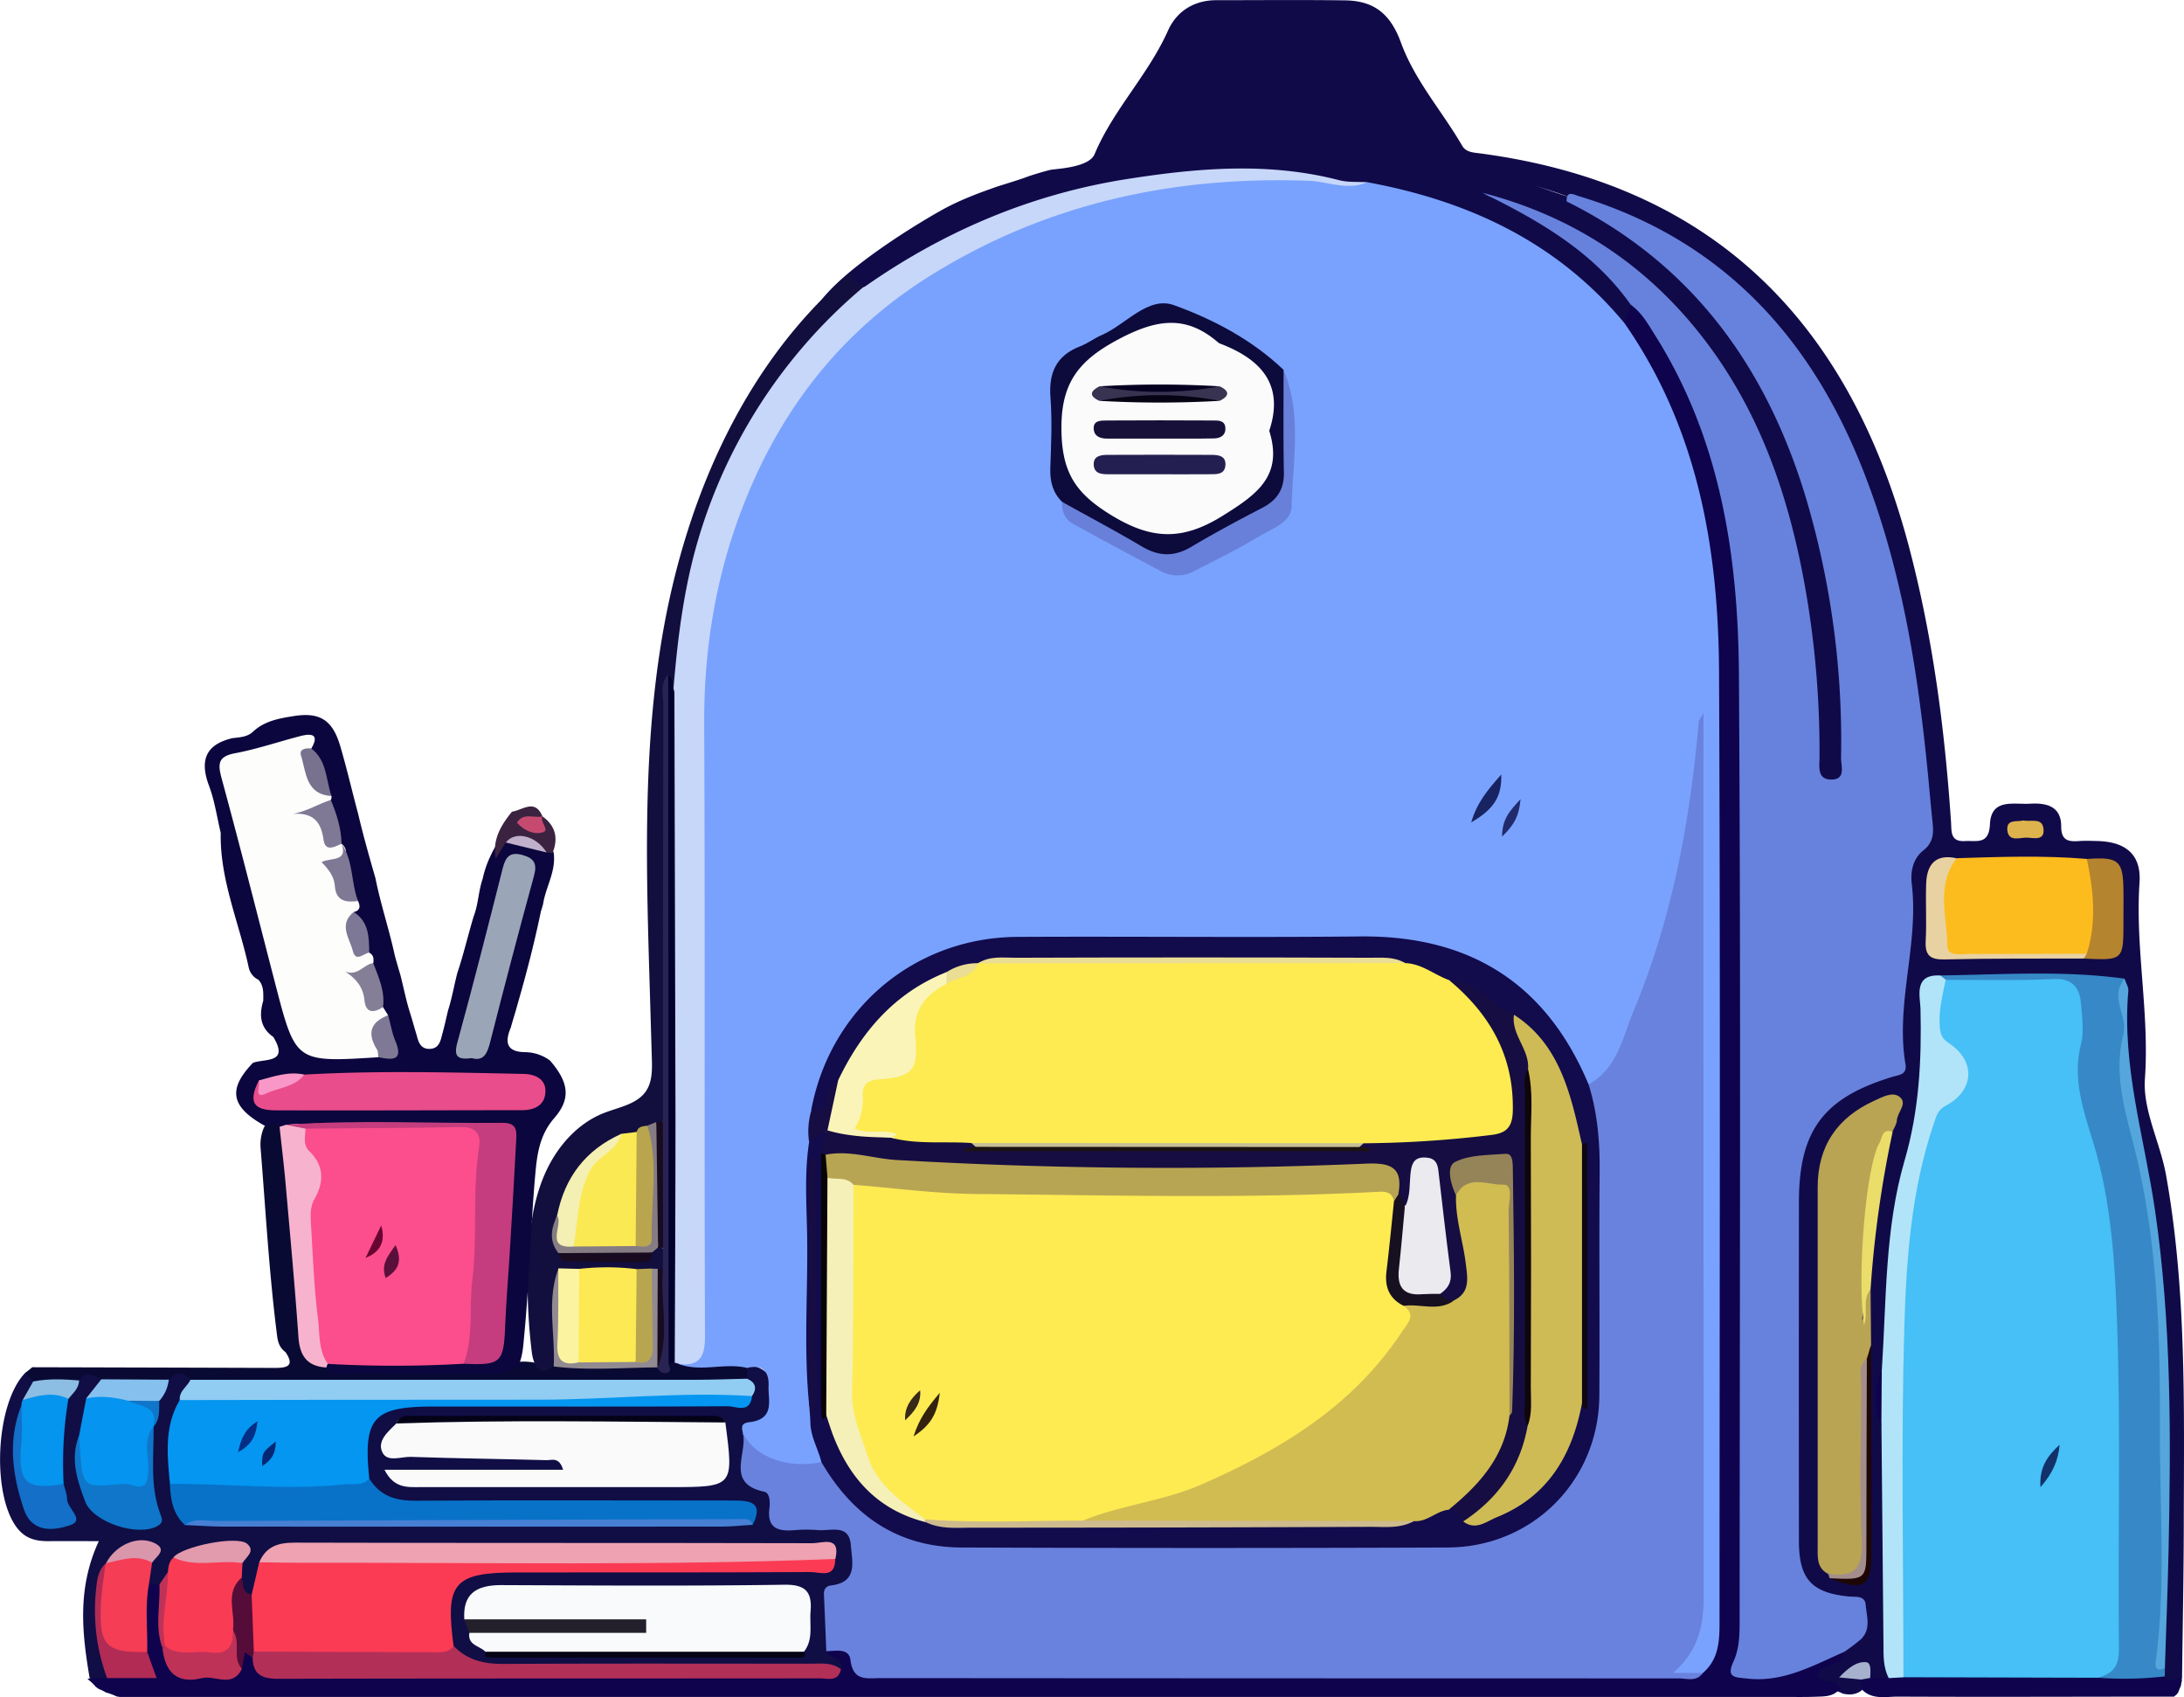 <svg xmlns="http://www.w3.org/2000/svg" width="1255.67" height="975.48" viewBox="0 0 1255.67 975.48"><defs><style>.a{fill:#ccecfb;}.b{fill:#7da1f9;}.c{fill:#7aa0f8;}.d{fill:#7c9ff3;}.e{fill:#5a6cc1;}.f{fill:#5d6dc3;}.g{fill:#bbcaf2;}.h{fill:#5b6ec2;}.i{fill:#5b5fa6;}.j{fill:#110a49;}.k{fill:#0f034d;}.l{fill:#100e45;}.m{fill:#090a33;}.n{fill:#79a2fe;}.o{fill:#6782dd;}.p{fill:#c7d7fa;}.q{fill:#3689c6;}.r{fill:#b9a454;}.s{fill:#120f3e;}.t{fill:#b2e4f9;}.u{fill:#fdbc1d;}.v{fill:#55a6dd;}.w{fill:#b5842e;}.x{fill:#e9d2a1;}.y{fill:#eadd6a;}.z{fill:#1d0706;}.aa{fill:#a38e8b;}.ab{fill:#deb34d;}.ac{fill:#a6b1ce;}.ad{fill:#6982dd;}.ae{fill:#46c0f6;}.af{fill:#b22f58;}.ag{fill:#f53d56;}.ah{fill:#bf3257;}.ai{fill:#b12b55;}.aj{fill:#560c39;}.ak{fill:#fb3b54;}.al{fill:#f9fafb;}.am{fill:#fafafb;}.an{fill:#0496f1;}.ao{fill:#0872c8;}.ap{fill:#efa2b1;}.aq{fill:#91ccf2;}.ar{fill:#fa3b54;}.as{fill:#0594f0;}.at{fill:#0594ee;}.au{fill:#0f76c9;}.av{fill:#467fd4;}.aw{fill:#136fc8;}.ax{fill:#23202c;}.ay{fill:#060315;}.az{fill:#040217;}.ba{fill:#e29aad;}.bb{fill:#86c0ee;}.bc{fill:#d997ac;}.bd{fill:#8cbde2;}.be{fill:#0b063d;}.bf{fill:#f7b3ce;}.bg{fill:#282353;}.bh{fill:#04002e;}.bi{fill:#928a91;}.bj{fill:#120b4c;}.bk{fill:#0d0a3c;}.bl{fill:#6880d9;}.bm{fill:#160d42;}.bn{fill:#182362;}.bo{fill:#202a6c;}.bp{fill:#fbe953;}.bq{fill:#fce953;}.br{fill:#fbf3a0;}.bs{fill:#b9a54e;}.bt{fill:#f4efb2;}.bu{fill:#b7a64f;}.bv{fill:#867c83;}.bw{fill:#180b20;}.bx{fill:#12316a;}.by{fill:#022f85;}.bz{fill:#062773;}.ca{fill:#fc4e8c;}.cb{fill:#fdfdfc;}.cc{fill:#e94d8b;}.cd{fill:#c53d7e;}.ce{fill:#9aa5b8;}.cf{fill:#3b2240;}.cg{fill:#807995;}.ch{fill:#857e97;}.ci{fill:#78728f;}.cj{fill:#7f7995;}.ck{fill:#7d7895;}.cl{fill:#f998c8;}.cm{fill:#c0b0cb;}.cn{fill:#fdeb51;}.co{fill:#d1bc52;}.cp{fill:#cfbb55;}.cq{fill:#f5efb8;}.cr{fill:#faf4b8;}.cs{fill:#cebb8e;}.ct{fill:#eadd94;}.cu{fill:#0e0612;}.cv{fill:#070405;}.cw{fill:#fbfbfc;}.cx{fill:#5b103b;}.cy{fill:#680432;}.cz{fill:#c64a70;}.da{fill:#c7be97;}.db{fill:#feeb52;}.dc{fill:#968459;}.dd{fill:#171021;}.de{fill:#0e060a;}.df{fill:#b8a553;}.dg{fill:#ebeaef;}.dh{fill:#1c130f;}.di{fill:#232051;}.dj{fill:#171039;}.dk{fill:#393352;}.dl{fill:#050021;}.dm{fill:#34220f;}.dn{fill:#362918;}</style></defs><title>segf</title><path class="a" d="M708.24,529c-.39-1.19-.64-1.55-.57-1.82,2.48-9.85,1.86-24.16,9.21-28.12,8.85-4.76,22-1.38,33.36-1.63,5.51-.12,5,4.55,6,7.65,7.24,20.92,7.18,21-14.52,22.19C730.46,527.88,719.24,528.41,708.24,529Z" transform="translate(-44.26 -224.81)"/><path class="b" d="M717.86,473.89l44,.25c4.49,2.09,9,5,7.78,10.4-1.5,6.51-8.5,1.39-12.1,4.27a268.13,268.13,0,0,1-61.44-1.59C700.31,477.85,709.09,475.87,717.86,473.89Z" transform="translate(-44.26 -224.81)"/><path class="c" d="M689.15,530.21c-7.12.47-14.21,2.13-23.22.37,7.16-11.32,13.58-22.06,20.62-32.36,3.06-4.47,7.71-2.24,11.76-.7C700.93,510,698.64,521.12,689.15,530.21Z" transform="translate(-44.26 -224.81)"/><path class="d" d="M779.24,524.55c-8-.79-19-19.73-15.09-26.25.49-.8,2.68-.57,4.08-.81,5.32-1.87,8.11,1.46,10.49,5.28,2.48,4,4.78,8.08,7.14,12.14,1.59,2.72,4.45,5.82,2.31,8.86S782.34,525.39,779.24,524.55Z" transform="translate(-44.26 -224.81)"/><path class="e" d="M779.24,524.55l9.21-1.29c-9-8-8.93-20.91-20.22-25.77,8.35-3.44,14.45-1.78,18.73,6.89,3.47,7,8.12,13.45,13,21.45C791.87,525.72,785.48,527.45,779.24,524.55Z" transform="translate(-44.26 -224.81)"/><path class="f" d="M689.15,530.21a178.32,178.32,0,0,0,9.16-32.69c6.65-.82,9.74.93,6.91,8.35a79.34,79.34,0,0,0-4.59,16.63C699.56,529.84,695.34,531.17,689.15,530.21Z" transform="translate(-44.26 -224.81)"/><path class="g" d="M717.86,473.89l-21.81,13.33c-2.6-5.79,1.08-11.77,8.8-13.13C709.07,473.34,713.52,473.91,717.86,473.89Z" transform="translate(-44.26 -224.81)"/><path class="h" d="M757.5,488.81c12.47-3.94,12.47-3.94,4.32-14.67,7.4-.05,14.44,3.61,14,10.37-.31,5.21-8.8,4.12-14,4.58A27.11,27.11,0,0,1,757.5,488.81Z" transform="translate(-44.26 -224.81)"/><path class="i" d="M859.09,548.26c-1.77.36-3.74.32-4.65,2.36l-18.2-6.82C844.66,542.42,852,544.79,859.09,548.26Z" transform="translate(-44.26 -224.81)"/><path class="j" d="M673.6,313.39c10.62-25.4,30.87-45.61,42.19-71,4.91-11,14.86-17.47,27.81-17.47,24.7,0,49.3-.24,73.94.1,17,.23,26.22,8,32.17,24.22,8,22,23.67,39.4,35.2,59.31,2.27,3.92,6.64,3.92,10.66,4.47,134.24,17.91,212,97.54,245.95,225,13.88,52.13,20.83,105.37,24.46,159.15.39,5.59-.57,11.55,8.07,11.07,6.68-.38,13.72,2.25,14.3-9.6.68-15.17,13.63-11.32,23.13-11.88s17.84,1.52,17.84,13c0,8.23,4.11,8.93,10.41,8.46,3.5-.24,7-.09,10.55,0,16.3.46,25.16,7.89,24.08,23.86-2.54,37.69,5.8,74.9,3.1,112.81-1.29,18.1,8.85,36.79,12.18,55.5,11.64,65.2,10.32,131.18,10.17,197,0,30.67-.66,61.34-1,92-4.42,4.86-8.59,5.93-12.35-.74a24.46,24.46,0,0,1-1.3-8c0-26.07.39-52.07,2.51-78.21,3.58-44.09-1.69-88.26-3.32-132.34-1.37-35.87-5.39-71.94-17.72-106.4-5.87-16.47-1.64-33.93-2.74-50.91-.45-6.86,2-14.2-3.4-20.15-14.07-4.86-28.64-3.57-43-3.56-18.48,0-37-.65-55.42.47-8.79,2.53-10.32,10.33-9.16,16.93,6.44,36.55-6.8,70.43-13,105.28-5.85,32.72-6,66-10,98.95a62.57,62.57,0,0,0,.42,35.84c2.54,46.77.83,93.58,1.24,140.36-1.25,3.72-4.12,4.94-7.71,4.91-3-.32-4.94-2.25-6.7-4.6-1.37-1.9-3.44-3.43-5.14-.56-.32.55,2.89,1.84,3.66,3.68a6.61,6.61,0,0,1-1.14,6.13c-3.28,2.51-6.94,2.65-10.78,1.81-5.77-3.17-15.7-2.59-16.47-10.15-.9-8.89,8.91-10.46,15.41-13.09,3.39-1.37,1.67-3.83,2.74-5.57,9.76-17.29,9.22-18.73-9-25-15.22-5.25-22.38-16.38-22.83-32.08-.65-21.63-.24-43.28-.27-64.93q-.07-64.95,0-129.88c.09-36.68,13.34-64.79,50.77-76.66,7.56-2.38,10.1-7.19,9.78-14.71-1.37-32.77,9-64.81,6.19-97.7a7.7,7.7,0,0,1,.59-4.44c16.67-26.54,7.13-54.76,4.29-82.07a584.1,584.1,0,0,0-29-132.42c-26.59-76.26-73.09-133.61-150.26-162.93-4.26-1.62-8-4.26-12.21-5.88-9-3.73-18.38-6.61-27.66-9.6,7.2,2.36,14.29,5,21.56,7.16,61.86,28.47,102.5,76.69,127.6,138.71,23.56,58.18,33.17,119,31.51,181.64-.2,6.73.63,16-9.39,15.92s-11.26-9.08-11.11-16.72c.81-40-4.37-79.37-13-118.24-15.54-69.76-48.33-129-109-169.61-20.23-13.56-41.17-26.5-65.94-33.22,33.58,10.74,61.56,28.48,83.61,55.25a14.25,14.25,0,0,1,2.89,8.45,11.19,11.19,0,0,1-5.31,10.21c-4.66,1.26-7.64-1.56-10.3-4.57-37.64-42.53-86.87-62.69-141.16-73.09a367.45,367.45,0,0,0-85.36-6.25c-64,2.85-123.9,19-178.22,53.85-6.74,4.32-12.94,9.71-21.17,11.25-7,.27-29.2,15.63-28.41,8,12.6-18.83,52-43.63,70.44-54,10.27-5.82,21.65-10.09,32.93-14,6-1.91,12.12-3.69,18.06-5.93,3.92-1.27,7.87-2.48,11.87-3.48C651.29,321.75,670.29,321.31,673.6,313.39Z" transform="translate(-44.26 -224.81)"/><path class="k" d="M1104.6,1174.27c-6.86-3.82-12.67.24-18.53,2.75-8.86,3.7-17.7,7.08-27.52,7.26-8.42.13-12.26-3.12-10.45-11.84,2.15-10.43,1.79-21,1.79-31.56,0-83,.66-166-.15-249-1-106.59,4.23-213.28-3.08-319.79-3.79-55.28-16.29-108.39-46.19-156.15-4.47-7.14-8.42-15.27-18.64-15.78-1.21,3.48-2.42,7-3.64,10.47-2.22,7.23,2,12.66,5.37,18.14a254.93,254.93,0,0,1,31.55,78.07c9.21,39.89,12.35,80.33,12.61,121.32,1,175.71,0,351.41.37,527.11,0,9.72-1.19,19.21-9.08,26.25-10.15,7.49-21.54,2.61-32.24,2.64q-204.43.48-408.79.19c-16.81,0-34.41,3-47.84-11.51-1.25-1.38-3.77-1.1-5.85-1-9.31.6-3.07,8.53-5.7,12.24a13.47,13.47,0,0,1-5.77,1.11c-100.24.51-200.48-.47-300.72-.84-6.43,0-13.23.1-17.9-5.81-5.49-7.51-10.83-11.09-14.95,1.11-16.67,12-32.55,7.56-37.92-10.58-4.28-11.09,2.4-24-5.72-34.49a6.48,6.48,0,0,0-7.46,1.09c-6.19,11.65-3.32,24.08-3.12,36.31-.47,4.37,3.4,8.23,1.8,12.77-7.82,1.37-15.35-.08-22.75,1-3.25.24-5.83,2-8.33,3.87H94.59c.17.21.32.44.5.66a28.14,28.14,0,0,1,4.26,4.12c.53.35,1,.72,1.55,1.11a29.43,29.43,0,0,1,4.11,2l.26.21h.24a4.5,4.5,0,0,1,.7.18,41.63,41.63,0,0,1,5.27,2.05,9.08,9.08,0,0,1,1.45.22h955.88c6.53,0,13.09.13,19.62-.11,5-.19,10.21,0,13.72-4.7-1.81-6.77-10.52-1.69-12.91-7.47C1091.27,1179.76,1103.8,1183.69,1104.6,1174.27Z" transform="translate(-44.26 -224.81)"/><path class="k" d="M1298.73,1190.85c0-.37-.09-.73-.1-1.09a1.5,1.5,0,0,1,0-.3c-3.27-.34-7,3.64-9.78-1.07-12.47-7.69-26.37-1.07-39.32-3.91-36.32,0-72.64-1.1-108.93.72-3.88.41-7.73.87-10.51,4.11h-10.61c-2-1.29-3.78-1.14-5.22.92v5.15c6,6.71,14,4.58,21.26,4.62,52.88.25,105.76,0,158.66,0l.09-.08c.46-.4,1-.76,1.37-1.13s.6-.74.93-1.08a36.56,36.56,0,0,1,1.58-3.9A22.77,22.77,0,0,1,1298.73,1190.85Z" transform="translate(-44.26 -224.81)"/><path class="l" d="M105.82,1189.34l-10,.14c-4.35-25.83-7.34-51.63,5.25-78.84-10.47,0-19.59-.08-28.73,0-6.78.08-12.79-1.17-17.51-6.71-15.67-18.4-13.42-72.16,3.91-90,2.55-1.23,4.24-.11,5.57,2,1.68,5.58-1.63,10.08-3.21,15a37.52,37.52,0,0,1-1.37,4.12c-4.76,16.19-5.27,32.26.28,48.5,3.33,9.78,8.56,15.7,20.85,13.38.41-7.33-4.77-13.87-4-21.24-.6-14.93-1.59-29.87,3-44.44,1.71-5.49,5.06-10.18,7.87-15.09,4.85-4.59,9.74-4.12,14.67-.16,3.5,6.87-3.9,10.71-4.54,16.47-1.84,6.31-3.2,12.73-4.54,19.21-4.12,12.35-.66,23.68,4.33,34.92,3.19,7.14,8.24,10.7,16.23,11.15,15.55.91,16.47,0,15-16a198.59,198.59,0,0,1,0-33.08,28.56,28.56,0,0,1,.9-4.3c2-4.8,1.79-10.11,3.44-15,2-4.94,3.75-9.95,7.07-14.21,5.11-2.64,10.15-4,14.73,1.05,1.59,6.11-3.06,10.48-4.32,15.81-6.35,14.2-3.64,29.32-4.56,44,1,8.87,1.13,18.2,12.17,21.34,100.16.82,200.24.11,300.33.31,3,0,6-.11,8.56-1.7-3.83-7.13-10.44-3.62-15.43-3.66-54.89-.38-109.77-.14-164.55-.26-14.15,0-27.44-1.77-33.81-17.21-6.05-33.06,4.75-46.41,38.14-46.55,52.8-.21,105.65,0,158.4-.1,6.52,0,13.09.61,19.46-.91,6.3-3,2.4-8.24,2.62-12.61a5.92,5.92,0,0,1,3.9-5.2c14.54,2.86,19.63,18.63,10.07,31.32-2.68,3.54-6.73,5.87-8.93,9.82-2.93,10.76-3.63,20.87,7.27,28,1.69,1.12,3.62,2.63,3.83,4.51,2,18.72,15.66,17.52,29,17.45,8.23,0,16.76.86,19.91,10.23,3.23,9.6,2.49,19.45-6.29,26-6.19,4.59-7.52,9.85-7.13,16.84s-.11,14.11-4.12,20.35c1.63,4.41,9.81,3.5,8.43,10.36-47.49,1.84-95,.36-142.48.78-19,.17-38,0-57,0-10.66,0-19.64-3.24-25.7-12.57-3-6-3.14-12.59-3-19.12.54-19.8,8.8-28.31,28.81-28.44,57.62-.42,115.39.17,173.08-.43,5.37,0,12.35,3.22,15.64-4.54-2.48-7-8.53-4.28-12.92-4.23-93,1.38-186,0-279,.74-9,.09-19.58-3-26.16,7.07-3,6.13-3.8,13.36-8.89,18.52-7.18,2.06-8.92-2.74-10.16-8.08a26.2,26.2,0,0,1,.59-9.38c1-4,2.2-8.73-3.93-8.89-9.69-.27-20.1-3.32-28.21,5.2-2.24,2.55-3.28,5.76-4.71,8.75-1.82,3-3.36,6.28-7.74,5.84l-6-.27c-4.24-3.75-2-8-1.09-12.18,3.3-7.47-1.19-7.87-6.86-7.88-6.53,0-11.29,2.21-13.51,8.69a37.67,37.67,0,0,1-2,4c-5,14.69-4,29.5-.77,44.29C107,1177.9,110,1183.55,105.82,1189.34Z" transform="translate(-44.26 -224.81)"/><path class="m" d="M473.82,1011.08v6.16c-4.46,5.49-10.75,4.61-16.71,4.7-93.45,1.18-186.92,1.11-280.38.9-7.9,0-16.26,1.17-22.94-5-4.12-4.8-8.23-4.79-12.43,0-13,6.86-25.92,7.15-38.8-.23-4.35-1.87-8.8-5.73-12.74.63-8.67,5.2-17.48,5.21-26.38.6L58.71,1014l4.11-3.33q69.77.17,139.48.39c6.86,0,11.64-1,6.07-9.12-3.14-2.21-4.31-5.49-4.76-9.08-4.61-35.91-6.59-72.05-9.52-108.11A24.92,24.92,0,0,1,196,872.91c2.91-5,6.4-6.55,11-1.84,8.65,19.89,6.12,41.43,8.73,62.22,2.36,18.89,2.84,38,5.17,56.94,1,8.23,3.42,15.9,13.26,17.84a559.63,559.63,0,0,0,104.19.11,33.1,33.1,0,0,1,12.7-.24,31.76,31.76,0,0,0,14.22-.26c17.18-.9,34.3-.78,51.49-.18,4.42.85,8.92,2.9,13.1-.85a14.63,14.63,0,0,1,4.24-.78,23.31,23.31,0,0,1,4.56.49C450.09,1009.33,463,1002.63,473.82,1011.08Z" transform="translate(-44.26 -224.81)"/><path class="n" d="M473.82,1011.08c-12.89-3.18-26.28,2.56-39.07-2.2,9.61-7.22,10.12-17.37,10.09-28.28-.17-117.2-1.37-234.41.23-351.59,2-139.86,78.21-246.4,215.62-288.54,43.23-13.24,87.66-16.46,132.55-14.7,12.44.46,24.33,6.86,37.16,3.78C888.58,340.27,939.61,364,978.19,410.5c42.1,60.37,54.07,129.28,54.42,200.55.83,181.11.28,362.3.28,543.45,0,11.61.39,23.33-9.6,31.94-2.57,2.23-5.69,1.38-8.64,1.65-10.76.92-11.25-4-6-11.19,8.92-12.12,10-25.85,10-40.18q-.17-210.5,0-421c0-21.12,1.9-42.11,3.55-63.12.38-2-2.39-.6-.37-.6.38,0,.49.34.46,1A465,465,0,0,1,990.4,802.73a326.72,326.72,0,0,1-16.76,35.45c-3.13,5.75-6.49,11.58-14.27,11.9-7-1.38-8.94-7.52-11.83-12.7-25.85-46.25-64.57-69.76-118.23-69.19-64.39.72-128.78.13-193.18.19-62.92,0-106.81,34.91-121.41,96.27a96,96,0,0,1-1.47,18.46c-3.24,10.29-1.84,20.89-1.7,31.3.55,38.42-1.79,77,1.23,115.38a36.53,36.53,0,0,1,1.57,10.33c-.52,9.15,6.86,17.28,3.5,26.81-19.13,10.4-43.48.33-46.65-19.29-1.38-5.58,2.6-5,6.1-5.73,12.45-2.63,8.45-12.91,8.84-20.69C486.47,1013.17,482.57,1008.88,473.82,1011.08Z" transform="translate(-44.26 -224.81)"/><path class="o" d="M1104.6,1174.27c-17.84,7.78-35,17.72-55.87,15.34-6.93-.79-12.21-.27-7.82-9.82,3.63-7.86,3.54-16.57,3.54-25.2,0-180.63.76-361.26-.41-542-.44-68.35-10.61-135.41-48.22-195.1-4-6.36-7.67-13-14-17.56-21.57-30.59-52.77-48.29-85.3-64.33,45.77,11.84,84.75,35,116.2,70.5,41.84,47.24,61.09,104.27,70.9,165.27a540.27,540.27,0,0,1,6.75,88.64c0,5.17-1.53,12.69,6.49,12.87,9,.19,5.81-7.86,5.89-12.58a490.64,490.64,0,0,0-19.21-146C1061.2,437.7,1018.31,376.92,945,340.6c-.27-5.82,3.06-4.5,6.38-3.24,80.06,24,131.72,78,162.54,154,23.47,57.91,33.08,118.87,39,180.6.81,8.52,1.54,17,2.44,25.53.66,6.19.51,11.57-5.27,16.09s-7.57,11.9-6.69,19.21c4.21,34.76-9.47,68.85-3.62,103.62,1,6.08-3.47,6.16-7.25,7.28-39.79,12-54,30.79-54,72.06q-.11,97.42,0,194.75c0,21.84,7.27,29.82,28.61,31.93,3.85.38,9.3-.67,9.74,4.62.58,6.67,3.32,14.2-2.74,20A110.64,110.64,0,0,1,1104.6,1174.27Z" transform="translate(-44.26 -224.81)"/><path class="p" d="M830.4,329.55c-11.49,5-22.7-.45-34-.85-77.6-2.74-150.6,13-217.12,54.46C527.46,415.43,492.3,461,470.7,517.69c-15.2,39.87-21.79,80.95-21.58,123.7.59,117.2,0,234.4.47,351.6,0,11.55-2.93,17.07-14.84,15.87a6.43,6.43,0,0,0-2.55-.74c-5.42-4.4-5.05-10.63-5-16.63.09-121.56-.48-243.12.23-364.66,4.88-17.59,2.33-35.9,5.37-53.82C443,512.88,467,459.58,507.94,414.23c9.44-10.44,19.52-20.4,33.59-24.69,45.44-31.83,95.38-53.06,150.21-61.74,40.71-6.41,81.59-10,122.37.56C819.3,329.72,825,329.21,830.4,329.55Z" transform="translate(-44.26 -224.81)"/><path class="q" d="M1288.85,1188.39a207,207,0,0,1-38.72.72c7.71-11,7.12-23.45,7.09-36-.11-46.16.4-92.35-.16-138.5-.63-51.26-3.73-102.3-19.58-151.64a62.8,62.8,0,0,1-2.42-28.26,150.4,150.4,0,0,0,.7-25.55c-.33-11.06-5.48-16.09-16.8-16.33-18-.36-36.13,1.79-54.08-1.53-2.62-1.12-5.1-2.38-5-5.82,35.32-.47,70.68-3,105.91,1.85.89,21.06-.16,42.12-.1,63.11,0,16.07,9,30.57,11.95,46.45,6.86,37.17,8.13,74.73,10.34,112.27,3.3,56.25.6,112.51-1,168.76a9,9,0,0,0,2,5.49Z" transform="translate(-44.26 -224.81)"/><path class="r" d="M1119.72,965.93q.16,16.11.3,32.22c-1.54,3.43-1.46,7.21-2.49,10.77-.63,35.13,0,70.27-.3,105.41-.13,18.3-3.56,20.58-22,15.09-6.68-3.52-5.9-9.93-5.91-15.87V907.11c0-23.52,11.28-40,32.57-49.64,4.55-2.06,10.19-5.27,14.24-2.41,5.35,3.77-1,8.9-1.27,13.58-.1,2.29-1.69,4.51-2.6,6.76-7.32,10.65-10.3,22.46-10.8,35.35-.93,24.28-4.52,48.36-6.6,73.2C1118.1,977.85,1111.36,970,1119.72,965.93Z" transform="translate(-44.26 -224.81)"/><path class="s" d="M541.21,389.35a300.47,300.47,0,0,0-98.79,157.56c-5.22,21.13-8.13,42.75-10.14,64.42-5,53.58-4.54,107.48-4.11,161.28l.77,82.6c0,3.65,0,7.42-1.37,10.78-3.56,8.23-13.73,10.52-22.14,13.72A61.73,61.73,0,0,0,366.72,932c-.27,3.71,0,7.84,2.57,10.48a13.5,13.5,0,0,0,6.69,3.16,67.59,67.59,0,0,0,41.24-3.2,12.83,12.83,0,0,1,4.73-1.37c5.49,0,7.92,8.15,4.61,12.6s-9.48,5.58-15,5.48c-8.45-.08-16.85-2.1-25.3-1.62s-17.55,4.34-20.75,12.17.57,16.88,1.38,25.44c.54,5.66-1.57,13.06-6.56,16.32-7.14,4.65-9.73-4.46-10.36-9.72a325.56,325.56,0,0,1-2.11-52.14c.67-16.89,2.74-34,9.44-49.55s18.56-29.42,34.3-35.55c8.67-3.38,19.11-5,24.21-12.75,3.47-5.3,3.41-12.09,3.23-18.41q-.63-21-1.25-41.93c-1.92-64.24-3.82-129,5.87-192.46C436.13,517.12,470,435.53,533,381.79A11.67,11.67,0,0,0,541.21,389.35Z" transform="translate(-44.26 -224.81)"/><path class="t" d="M1159.86,785.51,1163,788c2.74,3.37,3.18,7.41,2.59,11.41-1.47,10.06,1.14,18.25,7.9,26.25,8.07,9.6,9,24.52.77,31.93-21.06,18.92-21,44.71-24.43,69.12-11.21,78.48-4.52,157.51-6.34,236.28-.2,8.81,2.11,18.27-4.81,25.9l-8.53.46c-3.07-6-3-12.5-3-19q-.54-62.89-1.16-125.78c-1.57-11-2-22.09.26-33.11,2.6-40,1.73-80.79,13-119.49,8.49-29,9.85-57.76,9.18-87.37C1148.26,797.69,1144.22,784.56,1159.86,785.51Z" transform="translate(-44.26 -224.81)"/><path class="u" d="M1169.19,718.09c25-.77,49.93-1.68,74.87.42,12,14.56,11.87,44.8-.22,55.58-23.47.25-46.95.11-70.41,0-4.8,0-9.92,1.18-13.38-4.24C1152.59,758.2,1158,726.39,1169.19,718.09Z" transform="translate(-44.26 -224.81)"/><path class="v" d="M1288.94,1183.55c-3.65,1.76-5.9,1-5.29-3.44,6-44.54,2.23-89.3,2.43-133.93.23-55.1-1.47-110.39-15.27-164-5.49-21.18-11.26-41.33-5.71-63.11,2.65-10.44-8.36-21.27.67-31.64.75,2.33,2.36,4.73,2.15,7-3.8,43.11,9.2,84.08,15.34,126,9.48,64.78,9.17,130.16,7.8,195.48C1290.58,1138.38,1289.66,1161,1288.94,1183.55Z" transform="translate(-44.26 -224.81)"/><path class="w" d="M1244.05,773c5.69-18.16,3.91-36.32,0-54.47,18.26-1.27,20.81.85,21.06,17.84.08,6,0,12,0,18,0,22.46,0,22.46-22.79,21.4A3.43,3.43,0,0,1,1244.05,773Z" transform="translate(-44.26 -224.81)"/><path class="x" d="M1244.05,773l-1.71,2.75c-26.59.1-53.17-.14-79.72.52-8.56.22-11.69-2.13-11.2-10.82.62-11-.16-22.06.29-33.06s5.63-16.88,17.47-14.27c-12,15.72-5.49,33.64-5.27,50.59.07,6.1,8,4.37,12.64,4.4C1199.05,773.2,1221.55,773,1244.05,773Z" transform="translate(-44.26 -224.81)"/><path class="y" d="M1119.72,965.93c-5,6-1.2,13.64-3.72,20.5-4.24-27.13,1-91.3,8.83-104.69,1.61-2.74,1.38-8.64,7.58-6.36A636.69,636.69,0,0,0,1119.72,965.93Z" transform="translate(-44.26 -224.81)"/><path class="z" d="M1117.59,1005.68l2.43-7.52q.12,60.06.25,120.18c0,18.49-5,21.26-24.07,13.62a11.27,11.27,0,0,1,7.3-1.17c10.17,1.54,12.65-3,12.5-12.7-.55-32.6-.29-65.23-.13-97.84C1115.9,1015.39,1114.24,1010.25,1117.59,1005.68Z" transform="translate(-44.26 -224.81)"/><path class="aa" d="M1117.59,1005.68c-.1,35.59-.27,71.18-.26,106.77,0,20.48.14,20.48-21.13,19.51-.25-.86-.54-1.71-.86-2.57,14.57,2.23,20.08-2.74,19.33-18.59-1.37-29.85-.5-59.84-.25-89.77C1114.46,1015.85,1112.31,1009.9,1117.59,1005.68Z" transform="translate(-44.26 -224.81)"/><path class="ab" d="M1207.5,696.38c4.57.93,10.78-1.73,11.61,4.58,1,7.43-5.7,5.38-9.61,5.31s-10.23,2.54-11.1-3.91C1197.5,695.23,1204.14,697.42,1207.5,696.38Z" transform="translate(-44.26 -224.81)"/><path class="ac" d="M1119.48,1189.27l-5.22.92-12.61-1.23c5.17-5.38,9.93-9.23,15.51-8.76C1120.29,1180.46,1119.66,1185.87,1119.48,1189.27Z" transform="translate(-44.26 -224.81)"/><path class="k" d="M1126.19,1011.43l-.26,33.12C1121.82,1033.46,1121.49,1022.43,1126.19,1011.43Z" transform="translate(-44.26 -224.81)"/><path class="ad" d="M471.13,1047.64c5.84,14.11,25.37,21.67,45.37,17.56,7,.42,10,6.2,13.72,10.81,17.38,22,40.23,32.93,68.07,32.93,91.06.2,182.12-.39,273.18.23,58.44.39,89.67-47.16,87.81-88.63-1.79-40.18-.43-80.49-.35-120.74,0-13.09.12-26.07-3.06-39-1.06-4.33-2.11-9,1.8-12.75,16.58-9.11,19.59-27.25,25.83-42.22,22.12-53,32.5-109.06,37.4-166.17.07-.86.88-1.66,2.75-5V654.7q0,243.51.16,487.07c0,16.81-2.74,31.75-17.71,44.63h17.18c-3.65,5.29-9.17,3.12-13.86,3.12q-229.35,0-458.69-.17c-7.78,0-16,2.09-17.5-10.34-.87-7.15-8.52-5.19-13.89-5.13-.45-10.88-.86-21.75-1.37-32.62-.14-3,1.27-4.83,4.11-5.17,15.59-1.82,12.07-13.72,11.38-23-.93-12.55-11.38-8.23-18.69-8.79a82.72,82.72,0,0,0-13.54,0c-9.28.8-16.07-.71-14.6-12.53.43-3.41.29-8.83-2.89-9.51C460.49,1077.34,474.9,1059.26,471.13,1047.64Z" transform="translate(-44.26 -224.81)"/><path class="ae" d="M1138.62,1188.85c0-67.45-1.45-135,.55-202.35,1.15-38.89,4.12-78.21,16.85-115.67,1.47-4.33,2.14-7.94,7-10.53,16.47-8.67,17.26-25.77,1.73-35.88-4.23-2.75-4.94-5.49-5.24-9.61-.7-9.19,1.6-18,3.4-26.82,20.58,0,41.25.54,61.74-.45,11.52-.55,15.36,5.07,16.1,14.67.57,7.5,1.82,15.47,0,22.52-5.22,20.24,1.51,38.72,7.13,57.18,10.5,34.41,12.42,70.08,13.64,105.31,2.11,61.75.32,123.6,1,185.39.11,10.2-3.73,14.42-12.42,16.54Z" transform="translate(-44.26 -224.81)"/><path class="af" d="M305.15,1170.94c7.86,8.14,17.5,10.32,28.64,10.26,58.86-.31,117.72-.15,176.58-.13,6,0,12.15-.88,17.38,3.21-1.59,7.42-7.61,5.22-12.17,5.22-103.78.11-207.56,0-311.34.25-9.13,0-14.59-2.28-14.7-12.14a3.94,3.94,0,0,1,1.58-5,14.13,14.13,0,0,1,7-2.51C233.82,1169.25,269.51,1167.61,305.15,1170.94Z" transform="translate(-44.26 -224.81)"/><path class="ag" d="M131.71,1123l-1.81,12.2c-2.44,13-.67,26.07-1,39.08-16.46,7.91-27.34,1.94-28.1-15.71-.5-11.86-.89-23.8,4.12-35l.34-.22C114,1115.29,122.75,1111.26,131.71,1123Z" transform="translate(-44.26 -224.81)"/><path class="ah" d="M183.34,1184c-5.49,11.3-15.41,3.49-23.08,5.38-14.2,3.52-21.15-3.48-22.57-17.2.54-.52,1.08-1.06,1.6-1.59,6.43-1.73,13-.74,19.41-.26,8.44.64,14.08-3.85,19.94-8.52C188.93,1167.3,178.36,1177.28,183.34,1184Z" transform="translate(-44.26 -224.81)"/><path class="ai" d="M104.9,1123.56c-.9,7.81-2.25,15.58-2.62,23.33-1.12,23.89,3,28,26.63,27.43,1.51,4.19,3,8.39,5.38,15H105.82a111.85,111.85,0,0,1-6.32-50.92C100.06,1133,100.54,1127.58,104.9,1123.56Z" transform="translate(-44.26 -224.81)"/><path class="aj" d="M183.34,1184c-5.91-6.36-.3-15.46-5.22-22.06-8.31-14.57-6.87-23,5.11-30.44,1.27,3.67-.24,8.94,5.72,9.88,9,10.59,7.51,21.59,1.25,32.76-.23,1.17-.45,2.33-.68,3.5l-4.48-3.13C184.5,1177.64,183.93,1180.81,183.34,1184Z" transform="translate(-44.26 -224.81)"/><path class="ah" d="M135.94,1135.51l4.86-7.17c7.84,14.5,3.48,28.56-1.58,42.53l-1.53,1.17C133.15,1160.1,136.46,1147.71,135.94,1135.51Z" transform="translate(-44.26 -224.81)"/><path class="ak" d="M190.2,1174.11q-.62-16.38-1.25-32.76,2.19-9.28,4.35-18.57c8.54-5.49,18.11-5.09,27.66-5.09H451c16,0,32,.1,48-1.63,8.52-.92,18.25-3.35,25.45,4.81.11,11.53-8.78,7.5-14.2,7.52-56.15.29-112.3.21-168.46.22-36.66,0-41.68,5.81-36.74,42.34-2.74,3.83-6.86,3.56-11,3.54Z" transform="translate(-44.26 -224.81)"/><path class="al" d="M323.29,1174.18c-3.22-3.46-10.32-3.67-9.15-10.84a7.18,7.18,0,0,1,6.23-3.6c29.13,0,58.28-1.7,87.38,1-26.49-2.42-53.05-.83-79.58-1.38-5.83-.12-12.22,1.54-16.95-3.77-1-15.53,7.9-19.74,21.61-19.69,54.11.22,108.25.58,162.36-.22,12.53-.19,16,4.38,15.1,15.3-.65,7.82,1.7,16.12-3.76,23.16-2.45,2.48-5.6,1.85-8.55,1.85H332C328.9,1176,325.76,1176.58,323.29,1174.18Z" transform="translate(-44.26 -224.81)"/><path class="am" d="M461.29,1042.42c4.91,37.14,4.91,37.14-32.27,37.16H286c-7.37,0-15.2.9-20.7-10H368c-2.19-7.42-6.43-5.49-9.38-5.49-26.07-.72-52.14-1-78.21-1.9-5.59-.18-13.58,3.38-16.38-2.75-3-6.54,3.38-11.76,8-16.35,1.28-4.12,4.83-2.84,7.55-2.84q86.76-.13,173.55,0C455.94,1040.14,459.19,1039.32,461.29,1042.42Z" transform="translate(-44.26 -224.81)"/><path class="an" d="M476.62,1027.26c-1.12,10.28-9.24,5.8-14.05,5.83-56.26.33-112.63.13-169,.17-34.87,0-40.58,6.49-37,41.35-.47,7-6.13,7.18-10.87,7.83-31,4.28-62,1.94-93,0a15.4,15.4,0,0,1-10.73-4.81c-1.55-16.47-3.39-32.93,5.68-48.15,7.09-6.47,15.93-5.48,24.4-5.48,45.27-.13,90.55-.64,135.83.09,49.83.81,99.55-3.17,149.36-2.18C464,1022.14,471.59,1020.19,476.62,1027.26Z" transform="translate(-44.26 -224.81)"/><path class="ao" d="M141.91,1077.7c33.52-.18,67,3.84,100.55.27,4.86-.52,10.23,1.26,14.09-3.36,6.14,10.1,15.1,12.87,26.76,12.79,60.74-.39,121.48-.11,182.23-.11,9.61,0,18.17.7,11.42,14-5.9-1.88-12-.73-17.92-.73q-146-.13-291.91,0c-5.49,0-11-.85-16.47.88C143.55,1095,142.33,1086.52,141.91,1077.7Z" transform="translate(-44.26 -224.81)"/><path class="ap" d="M524.55,1120.86c-101.35,4-202.74,2-304.12,2.22-9,0-18.07-.19-27.1-.3,3.86-9.08,10.8-11.32,20.38-11.29,99.3.27,198.61.08,297.92.32C517.13,1111.78,527.72,1107.29,524.55,1120.86Z" transform="translate(-44.26 -224.81)"/><path class="aq" d="M476.62,1027.26c-40.77-2.62-81.41,2.07-122.12,2.06q-103.42,0-206.89.23c-.48-5.21,4.3-7.67,6.14-11.66H443.63c10.05,0,20.1-.41,30.19-.63C478.67,1019.44,479.7,1022.76,476.62,1027.26Z" transform="translate(-44.26 -224.81)"/><path class="ar" d="M139.22,1170.94c-2.92-14.32,1.78-28.37,1.58-42.53.22-3.1.67-6.11,3.14-8.34,13.44-1.38,27.12-5.66,39.72,3.26-.14,2.74-.28,5.49-.4,8.23-10.17,8.72-3.37,20.3-5.13,30.43.41,9.13-3.09,14-13,12.6C156.46,1173.29,147.15,1177.18,139.22,1170.94Z" transform="translate(-44.26 -224.81)"/><path class="as" d="M89.74,1050q2-10.74,4.12-21.45c8-6.78,16.6-5.08,25.37-2.08,9.4,2.41,18.84,4.84,13.44,18.19h0c-3.69,9.16-1.37,18.73-1.51,28.07,0,7.89-3.23,10.22-10.63,10.83-28.81,2.37-33.74-2.53-31.23-32.16A6,6,0,0,1,89.74,1050Z" transform="translate(-44.26 -224.81)"/><path class="at" d="M83.58,1028.84a224.91,224.91,0,0,0-2.74,48.9c-5.38,5.72-12,8.35-18.91,4-7.52-4.72-9.41-13.72-8.55-21.18,1.09-9.4,1-19,3.28-28.25a4.52,4.52,0,0,1,.69-2.75C65.91,1022.79,74.54,1017.68,83.58,1028.84Z" transform="translate(-44.26 -224.81)"/><path class="au" d="M89.74,1050c.22,3.48.39,7,.65,10.44,1.37,18.42,2.54,19.34,20.58,17.63,3-.28,6.21-.62,8.92.3,7.89,2.74,9.16-.86,9.6-7.82.52-8.64-3.42-17.95,3.1-25.88.18,17-2.35,34.22,4,50.77.91,2.32,1.55,4.47-1.45,6.3-11,6.69-37.36-1.75-41.91-13.9S84.4,1063.26,89.74,1050Z" transform="translate(-44.26 -224.81)"/><path class="av" d="M150.69,1101.39c5.35-4.25,11.63-2.32,17.48-2.34q152.3-.66,304.59-1.07a3.84,3.84,0,0,1,4.12,3.29c-6,.34-12,1-17.95,1q-142.9.09-285.81,0C165.68,1102.26,158.19,1101.69,150.69,1101.39Z" transform="translate(-44.26 -224.81)"/><path class="aw" d="M56.65,1032.3c0,7.51.53,15.09-.18,22.54-2.11,22,2.74,26.73,24.35,22.9.7,2.91,2,5.83,2,8.72-.09,5.4,11,12.12,1.37,15.16-8.89,2.86-21.56,4.67-26.25-9.45C51.26,1072.33,48.64,1052.42,56.65,1032.3Z" transform="translate(-44.26 -224.81)"/><path class="ax" d="M311.2,1155.57H415.77v7.77H314.13Z" transform="translate(-44.26 -224.81)"/><path class="ay" d="M323.29,1174.18H506.51c1.46,2.88-.38,3.39-2.56,3.39H326a4,4,0,0,1-2.64-.76C322.92,1176.26,323.29,1175.07,323.29,1174.18Z" transform="translate(-44.26 -224.81)"/><path class="az" d="M461.29,1042.42c-63.11-.42-126.23-1.6-189.34.59,2.36-5.49,7.37-4.36,11.69-4.36q83.55-.11,167.11,0C454.65,1038.62,459,1037.8,461.29,1042.42Z" transform="translate(-44.26 -224.81)"/><path class="ba" d="M183.66,1123.26c-13.16-2.14-26.89,2.88-39.72-3.26,5.06-6.41,36.82-12.8,42.46-7.82C191.3,1116.48,185.65,1119.78,183.66,1123.26Z" transform="translate(-44.26 -224.81)"/><path class="bb" d="M117.73,1029.89c-7.89-2-15.85-3-23.94-1.28l8.7-11,38.81.23a22,22,0,0,1-5.48,12.21A34.07,34.07,0,0,1,117.73,1029.89Z" transform="translate(-44.26 -224.81)"/><path class="bc" d="M131.71,1123c-8.89-5.1-17.67-1.48-26.46.3,5.28-10.34,18.31-16.35,28-11.49C140.81,1115.59,134,1119.48,131.71,1123Z" transform="translate(-44.26 -224.81)"/><path class="bd" d="M83.58,1028.84c-8.86-4.36-17.56-1.87-26.25.66q3-5.31,6-10.64c8.77-1.75,17.58-1.3,26.39-.6C89.63,1022.91,86.16,1025.61,83.58,1028.84Z" transform="translate(-44.26 -224.81)"/><path class="au" d="M117.73,1029.89l18.06.18c-.15,5.08.7,10.38-3.19,14.64C135.32,1032.2,124.17,1033.35,117.73,1029.89Z" transform="translate(-44.26 -224.81)"/><path class="be" d="M198.57,873c-21.51-11.26-24-21.55-8.89-37.29,6.86-2.58,21,.52,11.73-14.87-7.68-5.34-8.23-12.68-5.79-20.83,0-4.27.44-8.62-2.84-12.09a10.17,10.17,0,0,1-5.49-6.86c-5.48-25.83-16.68-50.47-16.13-77.56-2.17-9-3.47-18.4-6.71-27C159,662,162.3,652.72,178,649.07c4.12-.48,8.4-.6,11.72-3.69,6.62-6.2,15.09-7.67,23.54-9,15.09-2.36,22.23,2.41,26.63,17.31,3.83,13,6.86,26.18,10.36,39.22,2.9,12.34,6.37,24.51,9.88,36.7,3,15.09,7.94,29.65,11.18,44.66,1,3.57,2,7.13,3.09,10.7,2,7.66,3.43,15.48,5.93,23,1.2,4,2.33,8.06,3.56,12.06,1,4,2.32,7.73,7.34,7.66s6.22-3.94,7.14-7.89c1.37-4.73,2.37-9.6,3.54-14.38,2.25-7,3.44-14.3,5.3-21.4,3.58-10.66,6.11-21.61,9.34-32.37,2.74-6.94,2.74-14.54,5.17-21.55A60.45,60.45,0,0,1,326,717.34c2-4.11,3.72-8.56,8.5-10.45,8.92-2.2,16.47,2.21,24.47,4.93a11.29,11.29,0,0,1,3.55,2.74c1.73,10.67-4.42,19.76-6,29.77q-.53,2.16-1.26,4.26c-3.78,18.29-8.47,36.33-13.66,54.23-1.11,4.21-2.51,8.34-3.63,12.54-3.72,8.78-2.43,14.23,8.68,14.22a24.66,24.66,0,0,1,13.83,4.8c10.76,12.46,12.21,21.87,2.42,33.12-8.32,9.6-9.83,20.46-10.85,31.93-2.75,30.85-3.42,61.85-6.37,92.69-.62,6.49-.85,13-4,18.94-5.87,3.59-12.35,3.43-19,3.41-25.09-.08-50.19,0-75.28-.12-5.28,0-11.21,1.84-15.45-3.39a3.88,3.88,0,0,1,2-4.77c25.1-6,50.51-2.23,75.78-2.46,11.35.3,19.66-2.62,19.92-16.35.56-30.07,3.8-60,5.95-90,1.54-21.45-.71-23.57-21.85-23.57-34.59,0-69.19-.57-103.8.37a9.57,9.57,0,0,1-4.94-1.71C202.55,869.24,200.47,869.9,198.57,873Z" transform="translate(-44.26 -224.81)"/><path class="bf" d="M205,872.48l3.72-1.17c4.26-.2,8.63-1.48,12.59,1.29,9.32,14.4,12.75,28.67,8.52,46.65-5.25,22.45,1.68,45.73,3,68.61.4,6.94,2.75,13.83-.06,20.75a5.86,5.86,0,0,0-.81,2.2c-11.06-.59-15.36-6.65-16.11-17.47-2.1-30-4.9-59.91-7.53-89.86C207.37,893.21,206.09,882.85,205,872.48Z" transform="translate(-44.26 -224.81)"/><path class="bg" d="M425.42,869.46q0-119.81.22-239.6c0-5.77-2.11-12.15,2.75-17.23,2.44,3.66,1.48,7.81,1.48,11.73q.09,186.09,0,372.15c0,4,.85,8.07-1.29,11.82.22,2,2.51,4.63-1,5.61-2.47.68-4.34-1-5.49-3.27-.18-.85-.37-1.71-.57-2.56-.91-13.42-.28-26.84-.38-40.27,0-5.07.47-10,4.27-13.85V942a15.4,15.4,0,0,1-4.21-12.35C423,909.58,416.34,889,425.42,869.46Z" transform="translate(-44.26 -224.81)"/><path class="bh" d="M428.64,1008.33q-.11-197.85-.18-395.7c3.39,2.51,2.4,6.59,3.54,9.92q.33,122.75.63,245.5c0,46.65-.28,93.38-.43,140.07Z" transform="translate(-44.26 -224.81)"/><path class="bi" d="M419,954l3.46.11a206.79,206.79,0,0,1-.2,57.31l-.08-.67c-19.85.15-39.79,1.94-59.57-.53,1-18.77-4.23-37.83,2.74-56.26,7.78,10.88,3.14,23.41,4.76,35.11.8,5.83-2,14.09,8.33,14.7,10-.51,20.09-.24,30.1-.33,8.4-1.14,5.86-7.75,6.45-12.83C416.33,978.31,411.39,965.42,419,954Z" transform="translate(-44.26 -224.81)"/><path class="bj" d="M957.61,848.13c5.16,16.46,6.52,33.31,6.35,50.53-.38,42.77.1,85.55-.18,128.31-.32,48.82-38.25,87.11-87.2,87.31q-139.65.54-279.27,0c-36.64-.07-62.77-18.13-80.81-49.14-1.93-7.93-6.56-15.09-6.31-23.67,3.09-18.38,1.06-36.9,1.29-55.34.38-30.09.11-60.19.08-90.3q0,60.82-.12,121.61c0,5.32,1.86,11-1.85,16-3.37-32.3-.83-64.69-1.25-97-.25-18.37-1.73-36.82,1.11-55.16,3.18-1.89,2.28-9.71,9.14-6.29,4.19,5.68,1.37,12.07,1.88,18.14.54,47.82-1.14,95.64,1,143.39,5.49,6.2,6,14.65,9.74,21.65,10.87,20.41,27,34.15,50.22,38.58,17.09,1.92,34.2.75,51.27.8q100.34.24,200.65,0c6.5,0,13.08.59,19.44-1.38,7.89-1.29,15.09-4.92,23-6.34,5.57-.81,9.05,2.84,12.76,6,24.69-2.32,48.52-22.5,56.36-47.74,1.92-6.17,2.36-13,7.05-18.07,1.58-48.69,1.06-97.33.13-145.91-4.81-5.6-4.94-12.78-6.73-19.43-5.49-20.4-13.55-39.35-30.87-52.85-13.82-4.91-23.32-17.84-38.42-20.46-9.75-3-18.7-8.31-29-9.94A42.82,42.82,0,0,0,836.68,780c-74.43.22-148.88-.53-223.26.46a41.39,41.39,0,0,1-4.77,1.15c-6.66.9-13.28,2-19.14,5.69-29.39,11.58-47.13,34.88-61.74,61.36-2.75,3.06-3.82,6.94-5.49,10.56-2.39,5.16-5.89,8.24-11.68,4,10.69-58.32,59.34-99.59,118.67-99.9,65.86-.34,131.71.4,197.57-.26C889.61,762.59,933.3,790.15,957.61,848.13Z" transform="translate(-44.26 -224.81)"/><path class="bk" d="M654.9,513.27c-5.35-5.3-7-11.68-6.78-19.21.48-13.56,1.13-27.21.1-40.71-1.1-14.45,3.44-24.31,17.3-29.59,4.18-1.6,7.85-4.52,12-6.29,14.06-6,26.67-22.69,41.77-17.24,22.71,8.23,44.81,19.88,62.9,37.11,4.69,21.25,2.3,42.79,2.65,64.22.13,9.27-5.67,14.75-12.87,18.87-13.86,8.07-28.16,15.34-42.23,23-9.4,5.11-19.39,5.49-28.65-.41C685.65,533.2,667.31,527.81,654.9,513.27Z" transform="translate(-44.26 -224.81)"/><path class="bl" d="M654.9,513.27c15.34,8.53,30.86,16.75,46,25.71,9.7,5.75,18.51,5.93,28.26.14,13.36-7.93,27.1-15.29,40.92-22.46,8.5-4.42,12.54-10.65,12.34-20.43-.41-19.61-.16-39.23-.19-58.85,10.74,25.59,5.27,52.34,4.63,78.54-.24,9.33-11.82,13-19.36,17.59-12,7.23-24.7,13.43-37.19,19.81a19.76,19.76,0,0,1-18.82-.32q-25.17-13.25-50.12-27C656.53,523.41,654.61,518.74,654.9,513.27Z" transform="translate(-44.26 -224.81)"/><path class="bm" d="M509.59,1033.48V891h3.48c0,36.41.41,72.85-.21,109.27-.21,13.72,3.41,27.87-2.67,41.28C510,1038.85,509.79,1036.17,509.59,1033.48Z" transform="translate(-44.26 -224.81)"/><path class="bm" d="M518.9,875.55c-4.55-.41-5.9,4.49-9.45,5.74a42.55,42.55,0,0,1,1.19-17.92c4.12,0,7.78-.55,8.45-5.86.63-4.87,1.71-9.7,7.08-11.82,3.47,10.52.65,19.9-5.18,28.81Z" transform="translate(-44.26 -224.81)"/><path class="bn" d="M890.12,697.52c3.33-11.57,9.81-19.07,17.27-27.54C907.78,682.67,903.25,689.84,890.12,697.52Z" transform="translate(-44.26 -224.81)"/><path class="bo" d="M907.86,705.66c.1-10.13,4.12-14.43,10.63-21.53C917.62,693.94,914.79,699,907.86,705.66Z" transform="translate(-44.26 -224.81)"/><path class="bp" d="M401.5,876.51l8.91-1.08c3.78,3.16,4.75,7.48,4.44,12-1.24,18.07,3.28,36.43-2.75,54.22-11.14,7.69-23.32,4.39-35.22,3.19-12.21-13.12-4.11-27.13-.45-40.07C379.91,892.1,391.06,884.21,401.5,876.51Z" transform="translate(-44.26 -224.81)"/><path class="bq" d="M409.73,1007.63l-32.7.26c-7.83-17.95-8.13-35.87.3-53.75a141.13,141.13,0,0,1,32.93.13C417.23,972.13,418.19,989.93,409.73,1007.63Z" transform="translate(-44.26 -224.81)"/><path class="br" d="M377.28,954.14l-.3,53.75c-8.89,2-12.79-.92-12.25-10.69.78-14.42.41-28.9.54-43.36Z" transform="translate(-44.26 -224.81)"/><path class="bs" d="M409.73,941.07l.57-65.64c.83-3.29,3.6-3.24,6.15-3.58,4.47.48,5.49,3.76,5.65,7.4.54,18.31.72,36.66,0,55C421.78,941.73,418.55,947.2,409.73,941.07Z" transform="translate(-44.26 -224.81)"/><path class="bt" d="M401.5,876.51c-2.39,9.9-13.28,12.35-17.84,20.8-7.45,13.94-7,29.23-9.6,44-6.36,4.39-10,2.51-10.4-5-.27-4.3-.85-8.73.94-12.93C368.92,901.55,380.92,885.75,401.5,876.51Z" transform="translate(-44.26 -224.81)"/><path class="bu" d="M409.73,1007.63q.28-26.67.55-53.36l8.72-.34c.17,14.46.24,28.92.55,43.38C419.65,1004.22,418.59,1009.55,409.73,1007.63Z" transform="translate(-44.26 -224.81)"/><path class="bv" d="M364.63,923.45c3.65,5.71-7.6,19.21,9.45,17.84l35.68-.29c3.93.33,9.34,1.37,9.2-4.28-.53-21.65,4.12-43.52-2.49-64.94l5.1-2.06c4.58,24,2.5,48,1,72.16l-3.32,2.74c-18,5.3-36,4.79-54,.36C359.75,938,361.12,930.78,364.63,923.45Z" transform="translate(-44.26 -224.81)"/><path class="bw" d="M365.29,945.09l54-.36c-.34,2.57-1.37,5.49-4,5.49-15.75.11-31.56-.11-47.24-.56C367.11,949.7,366.22,946.71,365.29,945.09Z" transform="translate(-44.26 -224.81)"/><path class="bw" d="M422.61,942q-.51-36.08-1-72.16l3.82-.33q0,36.25.07,72.49Z" transform="translate(-44.26 -224.81)"/><path class="bw" d="M422.21,1011.34q.1-28.64.2-57.31h3C423.74,973.08,429.65,992.59,422.21,1011.34Z" transform="translate(-44.26 -224.81)"/><path class="bx" d="M1228.41,1055.2c-.77,8.89-3.79,16.21-11,24.42C1216.58,1067.34,1222.29,1061,1228.41,1055.2Z" transform="translate(-44.26 -224.81)"/><path class="by" d="M181.12,1059.46c1.81-8.13,4.23-13.46,11.18-17.74C191.49,1049.45,189.54,1055,181.12,1059.46Z" transform="translate(-44.26 -224.81)"/><path class="bz" d="M202.8,1053.37c0,7.67-3.12,11.09-7.84,14.13C195,1059.64,195,1059.64,202.8,1053.37Z" transform="translate(-44.26 -224.81)"/><path class="ca" d="M232.74,1008.74c-5.56-7.9-4.57-17.45-5.68-26.18-2.28-17.84-2.91-36-4-54-.3-4.94-.63-9.89,2.05-14.66,5.49-9.72,5.6-19-3.05-27.45-3.63-3.54-2.33-8.46-2.18-12.93,2.81-4.48,7.3-2.47,11-2.5,25.65-.18,51.35.6,77-.38,13.24-.53,17.83,5.65,16.78,16.84-3.21,35.58-2.09,71.35-6.26,106.87a22.33,22.33,0,0,1-7.56,14.31A688.89,688.89,0,0,1,232.74,1008.74Z" transform="translate(-44.26 -224.81)"/><path class="cb" d="M234.82,682.33a3.3,3.3,0,0,1-.36,2.24c-1.71,4-5,6-10.11,7.39,8.36,3.91,8.48,14.09,16.3,17.84h0a6.25,6.25,0,0,1,1.69,8.2c-7.71,11.72,0,18.13,7.77,24.7,1.37,3,1.37,5.42-2.5,6.35-.34,9.06.34,17.72,8.94,23.33,2.58,1.37,2.68,3.61,2.3,6.08-11.89,11.48-.76,17.83,5.63,25.25l2.95,4.7c-10.59,6-.46,16.83-5.69,24.08-47.46,3-47.46,3-59-41.34-10.29-39.67-20.29-79.4-31.06-118.93-2.33-8.59-2-12.65,7.9-14.5,12.72-2.41,25.08-6.67,37.67-9.9,6.72-1.71,10.6-.55,5.95,7.29C220.39,667,227.77,674.61,234.82,682.33Z" transform="translate(-44.26 -224.81)"/><path class="cc" d="M219.24,842.47c42-2.38,84.09-1.27,126.13-.39,6.49.13,12.69,2.88,12.48,10.14-.2,7.64-5.94,10.71-13.57,10.71-47.11,0-94.24.25-141.32.08-13.4,0-15.94-5.06-9.85-17.22a7.19,7.19,0,0,1,1.73,8.13C198.83,844.05,210.78,846.69,219.24,842.47Z" transform="translate(-44.26 -224.81)"/><path class="cd" d="M310.82,1008.67c5.87-15.39,3-31.8,4.95-47.68,3.17-25.26-.08-51.13,3.9-76.59,1.25-7.95-1.84-12-10.8-11.78-29.66.6-59.33.64-89,.9l-11.2-2.21c41.55-3,83.12-.68,124.67-1.11,9-.08,7.91,5.88,7.64,11.25-1.14,22-2.48,44.09-3.81,66.12-.79,13-1.94,26.07-2.45,39C333.9,1008.11,332.36,1009.68,310.82,1008.67Z" transform="translate(-44.26 -224.81)"/><path class="ce" d="M315.46,833c-8,1.06-10.51-.78-8.24-9,9.16-33.35,17.66-66.89,26.15-100.42,1.68-6.57,4.37-9.33,11.52-7.27,6.86,2,8.23,5.24,6.34,12.11-8.77,31.92-17.14,63.94-25.33,96.05C324.26,830.73,322.07,834.86,315.46,833Z" transform="translate(-44.26 -224.81)"/><path class="cf" d="M329.26,718.28c-2-10.76,2.95-19.1,9.38-26.94,6.12-.86,13.16-7.71,17.52,2.75-.71,1.37-2.89,1.47-2.93,3.42A21.84,21.84,0,0,1,356.1,694c7.61,5.49,9.31,12.66,5.77,21.21l-3.36-.42c-7-5.08-14.27-9.4-23.43-5.72Z" transform="translate(-44.26 -224.81)"/><path class="cg" d="M240.65,709.77c-4.11,1.83-9.37,4.86-10.38-2.3-1.38-10.12-5.78-15.67-17.43-14.86,8.34-1.65,14.6-5.83,21.62-8C237.83,692.66,240.43,700.92,240.65,709.77Z" transform="translate(-44.26 -224.81)"/><path class="ch" d="M264.48,803.67c-5.28,3.46-9.92,3.6-10.66-3.82s-4.44-12.27-11.08-16.61c7.41,2.84,10.63-4.25,16.11-4.83C262,786.61,265.66,794.58,264.48,803.67Z" transform="translate(-44.26 -224.81)"/><path class="cg" d="M250.11,742.7c-6.86.95-12.72.12-13.34-8.66-.37-5.36-3.5-9.45-7.64-13.72,5.31-2.74,15.25.07,11.58-10.43C247.51,719.72,246,732,250.11,742.7Z" transform="translate(-44.26 -224.81)"/><path class="ci" d="M234.82,682.33c-14.87-.92-14.5-13.72-17.53-23.32-1.18-3.72,2.74-4.27,5.92-4C232.34,661.93,231.6,673,234.82,682.33Z" transform="translate(-44.26 -224.81)"/><path class="cj" d="M261.74,832.44c-.21-1.45,0-3.16-.69-4.3-5.8-9.22-4-15.85,6.38-19.77,1.38,4.81,2.1,9.86,4,14.42C276.55,834.71,269.88,834.16,261.74,832.44Z" transform="translate(-44.26 -224.81)"/><path class="ck" d="M256.55,772.34c-3.27.46-7.71,5.79-9.44-.94-1.86-7.3-8.39-15.19.5-22.4C256.36,754.55,256.43,763.46,256.55,772.34Z" transform="translate(-44.26 -224.81)"/><path class="cl" d="M219.24,842.47c-5.49,7.24-14.69,7.39-22,10.88s-3.21-4.58-4.11-7.54C201.65,843.56,210.11,840.43,219.24,842.47Z" transform="translate(-44.26 -224.81)"/><path class="cm" d="M335.08,709.07c5.24-6.94,17.54-3.94,23.42,5.72Z" transform="translate(-44.26 -224.81)"/><path class="cn" d="M852.09,778.37c9.6.29,16.82,6.77,25.37,9.8,30.32,15.63,40.91,42.34,41.29,74.45.16,12.15-6.69,17.91-22,20a389.32,389.32,0,0,1-72.22,3.27H605.13c-15.28-1-31,4.39-45.82-3.27.33-7-4.21-3.31-7.23-3.36-7.15-.11-15.9,2.74-19.1-6.86-2.91-8.77,5.76-29.69,13.1-30.45,16.33-1.67,20.75-10.82,19.88-25.5-.82-13.86,7.8-22,19-28,7.26-3.25,14.78-6,21.65-10.11l-.09.18c2.74-1.69,5.83-1.3,8.82-1.3H843.21C846.2,777.29,849.27,777,852.09,778.37Z" transform="translate(-44.26 -224.81)"/><path class="co" d="M877.18,1092.57c-7.15.7-12.35,7.2-20,6.54-7.78,2.82-15.85,1.24-23.75,1.27-53.51.17-107,.08-160.53.11-4.11-.18-9.86-.26-3.81-6,4.79-4.55,11.91-5,18.23-6.38a289.67,289.67,0,0,0,117.31-54.95c20.58-16,38.83-34.3,47.76-59.76,7.58-4.85,17.13-.09,24.7-5.12,7.56-4.68,6.06-11.61,5.1-18.76-1.84-13.72-7.6-27.22-3.08-41.46,7.8-10.06,18.85-8.49,29-6.86,9.29,1.52,7.9,10.43,8,17.18.29,33.08.09,66.17.12,99.25v16.47C914.19,1060.93,902.62,1081.39,877.18,1092.57Z" transform="translate(-44.26 -224.81)"/><path class="cp" d="M953.82,1031.27c-5.58,29.91-19.58,53.74-49,65.61-5.86,2.37-12.1,7.9-19.28,2.44,1.25-7.13,7.93-9.88,11.93-14.78,11.17-13.72,19.81-28.56,22-46.52,0-64.49.21-129-.12-193.46a178.25,178.25,0,0,0-6.42-24.15c-1.38-4.11-5.49-9.26,1.78-12.35,22.47,14.44,30.34,37.43,36.15,61.64,1,4.35,2,8.71,3,13.07,3.34,4.54,1.69,9.76,1.72,14.63q.23,59.64,0,119.27C955.51,1021.51,957.17,1026.71,953.82,1031.27Z" transform="translate(-44.26 -224.81)"/><path class="bm" d="M914.72,808c-1.73,11.6,9.08,20,8.07,31.39-.83,68.33-.36,136.67-.24,205-4.25,23.77-17,41.76-37,54.89-3.16-1.79-2.74-8-8.34-6.75,17.42-14.2,32-30.19,34.89-53.86,3-33.46.55-67,1.27-100.48.2-9,0-18.05,0-27.06,0-9.52-2.22-17.21-13.83-17.12-12.17.09-17.16,5.13-18.16,17.83-.4,13.59,4.11,26.47,5.68,39.79,1,8.07,2.46,16.18-7,20.69-3.11,1.07-6.19,2-8.49-1.48a191.85,191.85,0,0,0-6.86-73.09c-9.78,4.9-1.61,19.1-14.08,20.23a16.69,16.69,0,0,1-5.84-8.24c-1.37-7.93-6.86-10.47-14.11-10.74A290.26,290.26,0,0,0,796,899c-83.41,6.7-166.61.63-249.84-3.79A94.62,94.62,0,0,1,521,891a20.23,20.23,0,0,1-4.68-3.07c.86-4.12,1.71-8.24,2.58-12.35l1.1-1c12.44-1.37,24.18,3.46,36.4,4.12,15.25,4.12,30.91,2,46.37,3.11a8,8,0,0,1,3.18,2.14q109.77,1.51,219.26,0a5.55,5.55,0,0,1,3.07-2,637.18,637.18,0,0,0,73.18-4.76c8.72-1,12.42-4.27,12.58-14.12.57-31.56-13.19-55.36-36.57-74.84C893.12,788.73,901.78,802.41,914.72,808Z" transform="translate(-44.26 -224.81)"/><path class="cq" d="M576.51,1099.73c-27.29-6.86-43.9-25-53.51-50.53-1.37-3.66-2.51-7.41-3.76-11.13-3.55-11.23-1.5-22.77-1.53-34.13-.1-33.54-.67-67.07.27-100.6,6-6.07,11.86-5.15,17.7.14,4,6.35,3.31,13.52,3.34,20.58.12,29.15.32,58.31,0,87.46-.4,32.36,7.27,60.76,36.3,79.58a8.32,8.32,0,0,1,2.43,3.76A6.48,6.48,0,0,1,576.51,1099.73Z" transform="translate(-44.26 -224.81)"/><path class="cr" d="M556.4,878.64c-12.28-.14-24.52-.59-36.4-4.11l6.17-28.82c13.46-28.11,32.71-50.43,62.44-62.22,1.75,2.36,2,4.67-.24,6.86-12.24,6.55-19.43,15-17.84,30.65,1.88,19.21-1.95,22.85-20.74,24.18-7.22.51-9.88,3.26-9.44,10a31.3,31.3,0,0,1-4.74,18.32c8.14,3.54,16.19.31,22.94,2.74C562.48,877.68,556.71,877.35,556.4,878.64Z" transform="translate(-44.26 -224.81)"/><path class="cs" d="M666.89,1098.83l190.3.28c-7.9,4.39-16.63,3.27-25,3.3q-114.57.49-229.13.49c-8.89,0-18,.95-26.51-3.17a1.08,1.08,0,0,1-.45-1.46,1,1,0,0,1,.11-.17,24.25,24.25,0,0,1,14.1-4.32c21-.32,42-.48,62.94.11C658.2,1094,663.25,1094.66,666.89,1098.83Z" transform="translate(-44.26 -224.81)"/><path class="ct" d="M852.09,778.37l-245.6.17c6.75-4.45,14.52-3.21,21.79-3.24q101.65-.34,203.31,0C838.45,775.35,845.71,774.48,852.09,778.37Z" transform="translate(-44.26 -224.81)"/><path class="cu" d="M953.82,1031.27V882.74c1.27-1.37,3-1.23,3,.44q.21,74.93.15,149.87c0,.51,0,1.37-.18,1.37C953.69,1035.47,954.54,1032.64,953.82,1031.27Z" transform="translate(-44.26 -224.81)"/><path class="cv" d="M520,901.71q-.35,68.19-.71,136.36a3.71,3.71,0,0,1-.54,1.37,12.44,12.44,0,0,1-1.86,1.38c-.22-3.87-.65-7.74-.66-11.61q0-70.61.08-141.22a7.12,7.12,0,0,1,2.61.61C523.06,892.62,523.28,897,520,901.71Z" transform="translate(-44.26 -224.81)"/><path class="ct" d="M588.37,790.34q.09-3.45.24-6.86a32.94,32.94,0,0,1,18-5.05C603.52,787,594.35,786.22,588.37,790.34Z" transform="translate(-44.26 -224.81)"/><path class="cw" d="M774,472.41c8.15,26.07-7.22,36.66-26.84,48.9-23.52,14.65-41.38,13.64-64.69-.83-19.68-12.19-27.44-23.87-27.94-47.67-.55-27.27,9.26-40.4,32.38-52.76,21.64-11.55,38.91-14.75,57.82,1.69a4.56,4.56,0,0,0,1.37.7C769.2,431.34,782.83,445.87,774,472.41Z" transform="translate(-44.26 -224.81)"/><path class="cx" d="M266,959.39c-2.87-7.73,1-12.35,5.69-18.94C275.9,950.12,273.05,955.06,266,959.39Z" transform="translate(-44.26 -224.81)"/><path class="cy" d="M263.43,929.2c2.58,9-.23,15.16-9,18.62Z" transform="translate(-44.26 -224.81)"/><path class="cz" d="M356.1,694c-1.58,3.29,4.37,7.93.37,9.18-4.93,1.52-10.65-.7-15-5.49,3.8-6.19,9.91-2.4,14.65-3.64Z" transform="translate(-44.26 -224.81)"/><path class="da" d="M605.16,884l-2.39-2.2,225.51.09L826,884c-2.4,2.58-5.57,1.91-8.52,1.91H613.61C610.68,886,607.48,886.67,605.16,884Z" transform="translate(-44.26 -224.81)"/><path class="db" d="M666.89,1098.83c-30.19,0-60.49,1.55-90.72-.73-13.17-10.11-27.66-19.35-33-36.2-3.82-12-9.34-23.5-9-37,.92-39.68.65-79.39.84-119.08,4.28-4.79,9.9-4.12,15.39-3.68C643.5,909,736.77,905.9,830,905.82c6.19,0,13.43-2.51,16.82,5.79a46.46,46.46,0,0,1,1.1,26.17,61.39,61.39,0,0,0,3.34,37.58c7.54,5.39,2.36,9.88-.86,14.77-28.1,42.76-69.49,67.81-115.07,87.81C713.24,1087.64,689.05,1089.73,666.89,1098.83Z" transform="translate(-44.26 -224.81)"/><path class="dc" d="M881.39,911.93c-3.1-6.51-5.73-16.56-.61-19.21,8.37-4.25,19.2-3.94,29.12-4.72,3.67-.3,4,3.84,4.12,6.86.7,47.1,1.37,94.19-.38,141.32,0,.86-1,1.69-1.5,2.54-.11-39.27,0-78.52-.53-117.78,0-5.32,3.17-15.48-3.23-15.23C899.55,906.07,887.71,899.5,881.39,911.93Z" transform="translate(-44.26 -224.81)"/><path class="dd" d="M851.26,975.38c-8.31-4.11-11-11-9.85-19.86,1.65-13.41,2.9-26.87,4.31-40.31.66-1.38.88-3,2.46-3.76,2.74,1.6,3.15,4.43,3.78,7.16,5,5.4,3.93,12,3.35,18.34-2.06,22.66-2.11,22.66,17,31.56,1.77,3,4.72,3.58,7.84,3.9C871.06,978.87,860.84,974,851.26,975.38Z" transform="translate(-44.26 -224.81)"/><path class="de" d="M922.55,1044.42c-2.64-4.67-1.49-9.79-1.49-14.72q-.12-87.81,0-175.62c0-4.9-1.21-10,1.74-14.64,3.19,13.32,1.52,26.87,1.58,40.3q.29,71.24,0,142.44C924.32,1029.61,925.4,1037.19,922.55,1044.42Z" transform="translate(-44.26 -224.81)"/><path class="df" d="M848.18,911.46l-2.46,3.76c-1.15-4.72-3.81-5.67-8.79-5.39-77.21,4.11-154.47,1.93-231.7,1.27-23.45-.2-46.85-3.44-70.28-5.28-4-4.87-9.93-2.74-14.94-4.11-.35-4.41-.72-8.8-1.08-13.19,13.72-2.74,26.86,2.14,40.32,3a2676.84,2676.84,0,0,0,270.09,2.14C844,893,851.1,895.74,848.18,911.46Z" transform="translate(-44.26 -224.81)"/><path class="dg" d="M872.28,968.48c-3.48,0-7,0-10.44.22-10.73.92-14.42-4.32-13.31-14.43,1.31-11.87,2.31-23.77,3.43-35.67,3.5-6.47,2.47-13.73,3.42-20.59.73-5.21,2.59-8.23,8.55-7.87,5.27.26,6.86,3.11,7.32,7.59,2.28,19.4,4.45,38.83,7,58.18C879.06,961.77,876.72,965.45,872.28,968.48Z" transform="translate(-44.26 -224.81)"/><path class="dh" d="M605.16,884l220.9.1,5.91,1v1.27H598.48l-.19-1Z" transform="translate(-44.26 -224.81)"/><path class="di" d="M709.5,497.41H682.37c-4.12,0-8.81.11-9.27-5.16-.46-5.6,4.34-6,8.43-6q29.38-.12,58.78,0c4.11,0,8.85.3,8.5,5.89s-5.17,5.23-9.16,5.25C729.59,497.48,719.55,497.42,709.5,497.41Z" transform="translate(-44.26 -224.81)"/><path class="dj" d="M712.21,476.91H680.76c-3.94,0-7.34-1.28-7.67-5.41-.41-5.11,4-4.95,7.4-5q30.71-.18,61.41,0c2.85,0,6.46-.1,6.86,4,.38,4.39-2.64,6.24-6.53,6.31C732.16,477,722.2,476.9,712.21,476.91Z" transform="translate(-44.26 -224.81)"/><path class="dk" d="M676.32,455.2c-6.11-2.82-5.29-5.59.06-8.34a422.38,422.38,0,0,0,69.15,0c5.77,2.75,5.63,5.57,0,8.32A400.92,400.92,0,0,0,676.32,455.2Z" transform="translate(-44.26 -224.81)"/><path class="dl" d="M745.53,446.85a188.68,188.68,0,0,1-69.15,0A590.84,590.84,0,0,1,745.53,446.85Z" transform="translate(-44.26 -224.81)"/><path class="ay" d="M676.32,455.2a184.11,184.11,0,0,1,69.17,0A604.6,604.6,0,0,1,676.32,455.2Z" transform="translate(-44.26 -224.81)"/><path class="dm" d="M584.59,1025.34c-1.37,12.35-5.41,18.66-15.09,25.09C572.77,1040.21,577.21,1034.11,584.59,1025.34Z" transform="translate(-44.26 -224.81)"/><path class="dn" d="M573.29,1023.89c.75,7.49-3.53,12.52-8.63,17.26C564.14,1033.91,567.94,1028.58,573.29,1023.89Z" transform="translate(-44.26 -224.81)"/></svg>